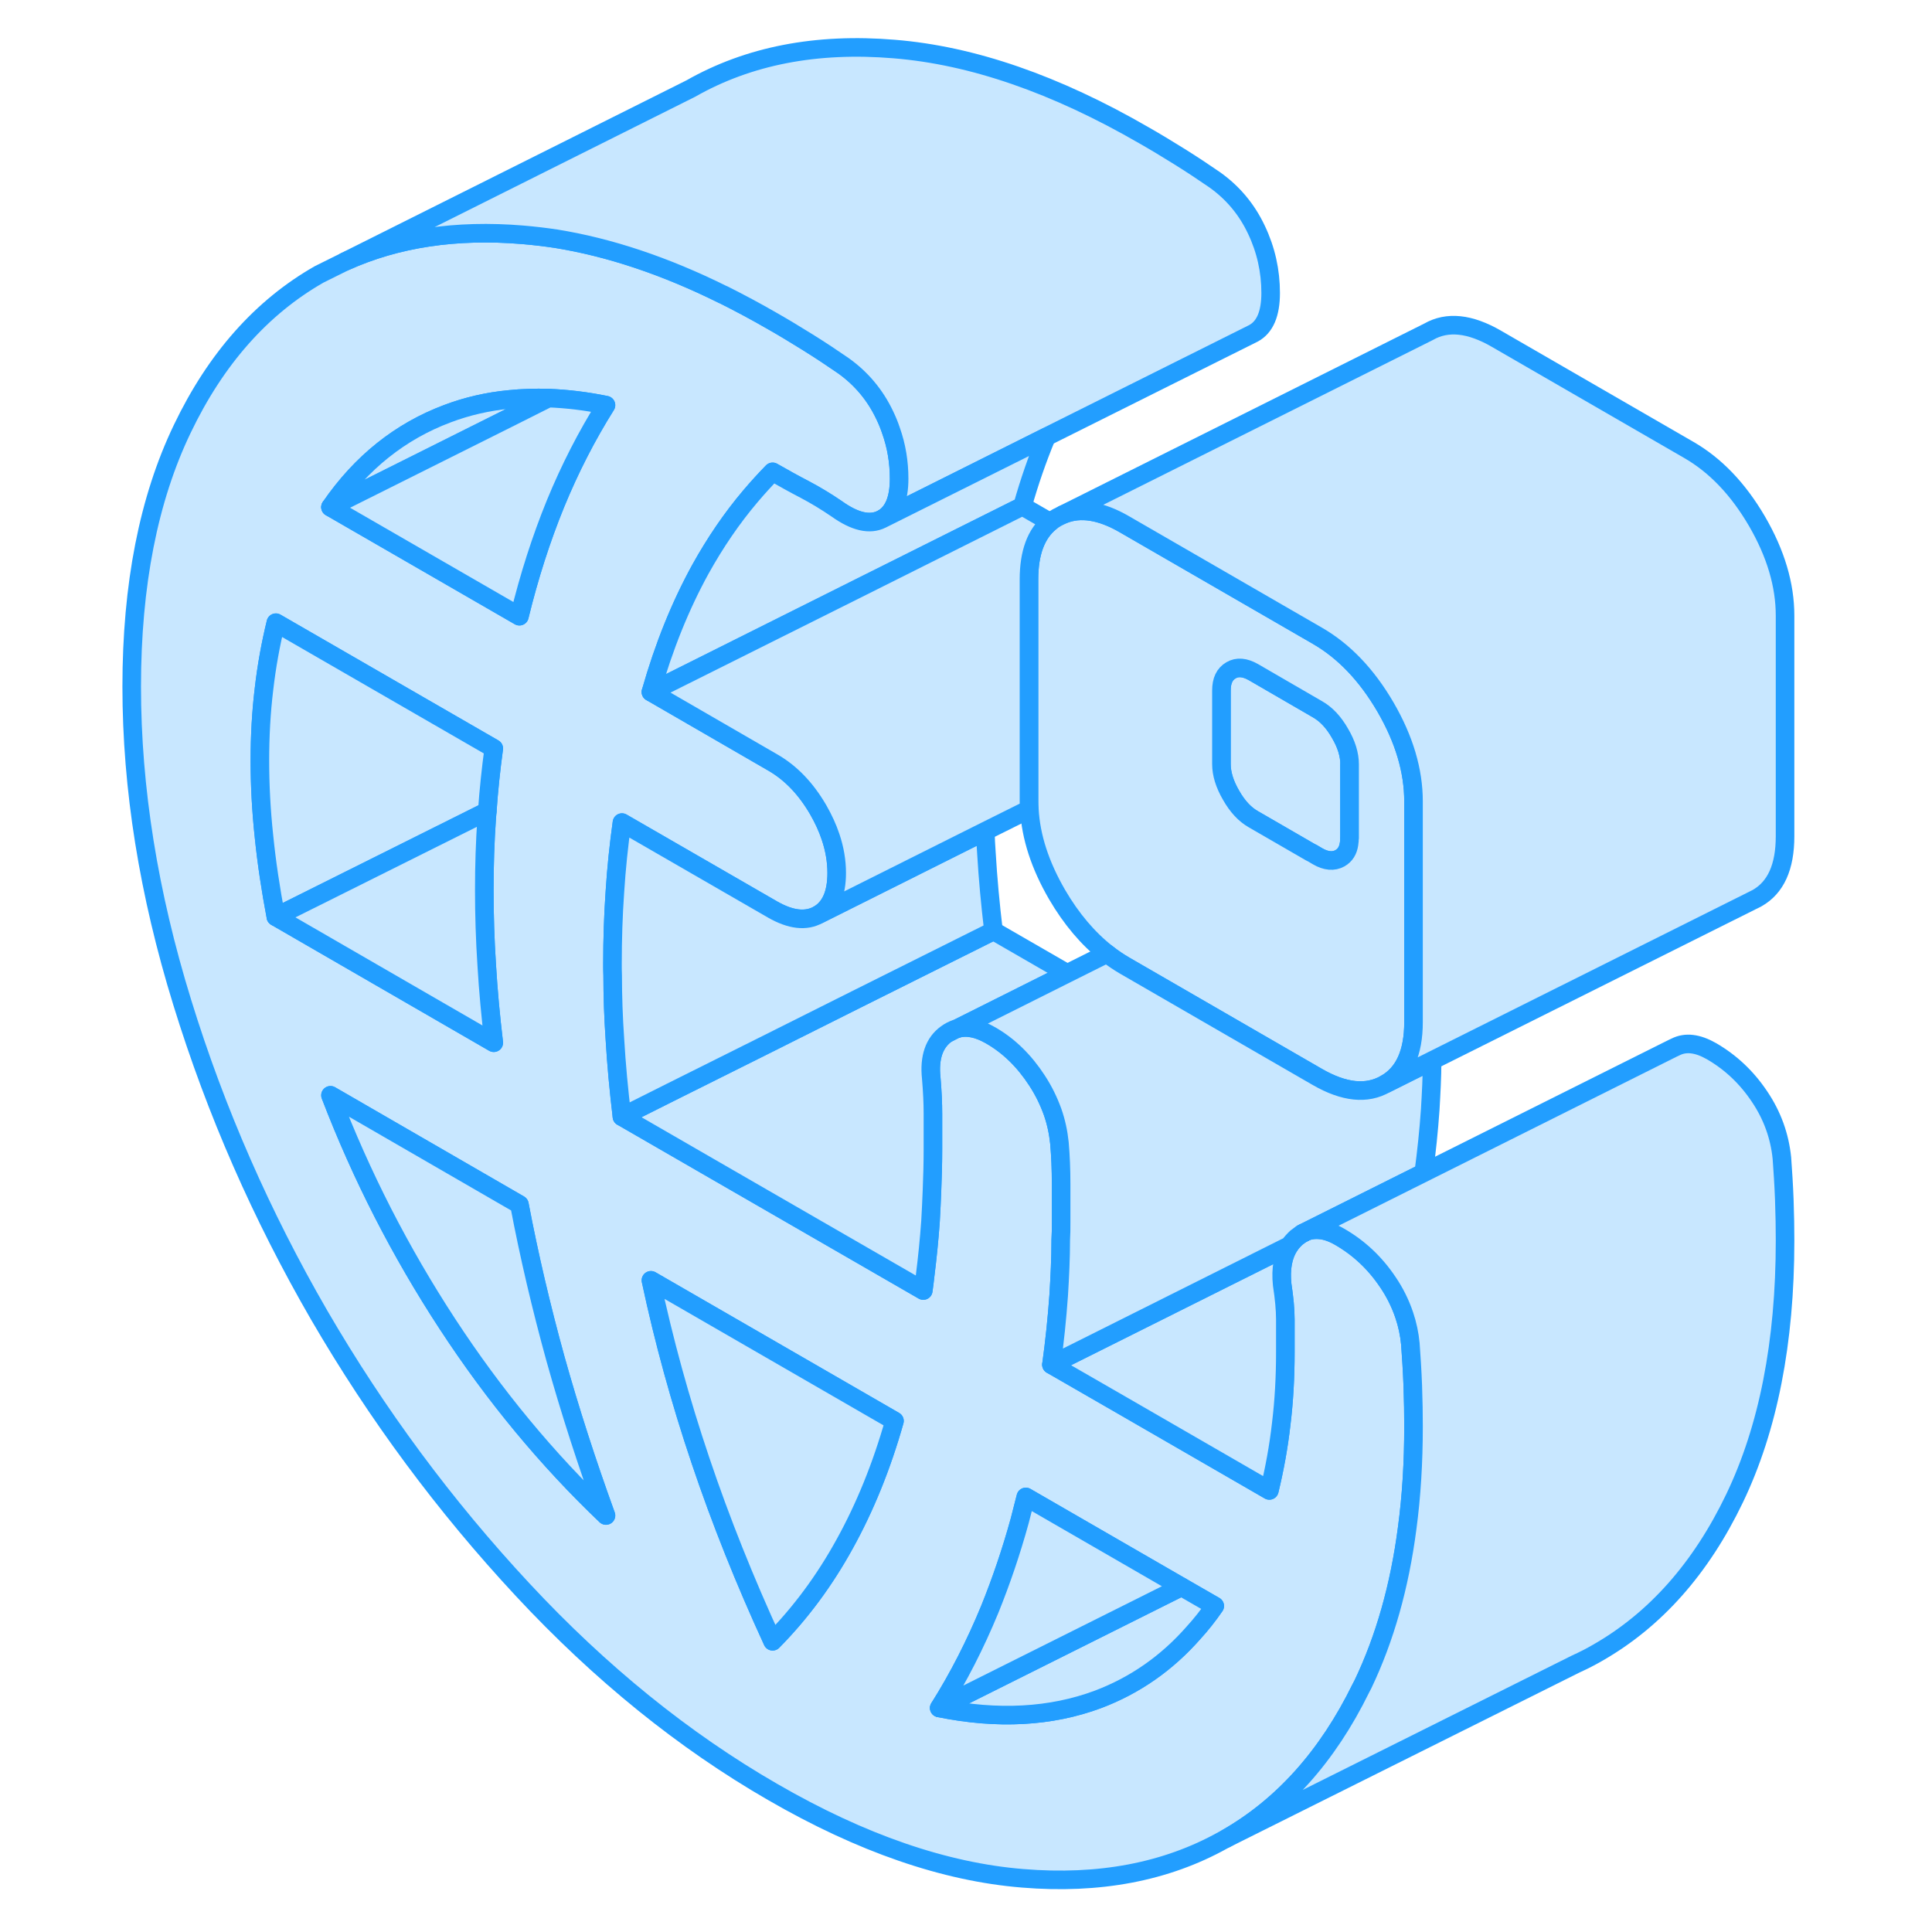 <svg width="48" height="48" viewBox="0 0 94 104" fill="#c8e7ff" xmlns="http://www.w3.org/2000/svg" stroke-width="1px" stroke-linecap="round" stroke-linejoin="round"><path d="M45.95 55.65L46.47 55.39C46.29 55.44 46.11 55.53 45.95 55.65Z" stroke="#229EFF" stroke-linejoin="round"/><path d="M71.05 74.59C71.02 73.78 70.97 73.03 70.92 72.34C70.87 71.81 70.76 71.29 70.59 70.79C70.38 70.17 70.09 69.58 69.71 69.02C69.02 67.99 68.16 67.18 67.12 66.58C66.76 66.37 66.42 66.25 66.11 66.21H66.1C65.92 66.19 65.76 66.19 65.59 66.22C65.44 66.24 65.31 66.29 65.18 66.36C65.04 66.43 64.92 66.52 64.79 66.62C64.65 66.75 64.52 66.89 64.41 67.05C64.06 67.59 63.93 68.29 64.02 69.15C64.13 69.87 64.19 70.5 64.19 71.03V72.81C64.19 74.13 64.12 75.41 63.97 76.64C63.83 77.88 63.61 79.07 63.33 80.23L57.79 77.03L55.4 75.65L51.6 73.46C51.77 72.24 51.9 70.99 51.99 69.72C52.05 68.74 52.1 67.75 52.1 66.74C52.12 66.44 52.12 66.14 52.12 65.84V63.71C52.12 62.95 52.09 62.22 52.03 61.53C51.97 60.95 51.85 60.39 51.66 59.85C51.45 59.27 51.18 58.71 50.82 58.16C50.13 57.1 49.3 56.29 48.32 55.73C47.64 55.34 47.04 55.22 46.5 55.38H46.47L45.95 55.65C45.29 56.12 45.01 56.92 45.13 58.04C45.19 58.74 45.22 59.38 45.22 59.97V61.85C45.22 62.59 45.2 63.33 45.17 64.06C45.15 64.63 45.12 65.19 45.09 65.74C45.02 66.73 44.92 67.71 44.8 68.67C44.77 68.94 44.74 69.2 44.7 69.47L33.52 63.02L28.48 60.11C28.31 58.69 28.18 57.3 28.1 55.93C28.02 54.77 27.98 53.62 27.98 52.5C27.97 52.29 27.97 52.09 27.97 51.89C27.97 50.57 28.01 49.28 28.1 48.01C28.18 46.74 28.31 45.5 28.48 44.28L36.59 48.96C37.57 49.52 38.39 49.61 39.05 49.24C39.71 48.86 40.04 48.11 40.04 46.99C40.04 46.35 39.93 45.7 39.71 45.05C39.55 44.57 39.33 44.09 39.05 43.6C38.39 42.46 37.57 41.6 36.59 41.04L30.04 37.25C30.73 34.82 31.62 32.61 32.71 30.63C33.5 29.21 34.39 27.9 35.39 26.72C35.78 26.26 36.18 25.82 36.59 25.4C37.17 25.73 37.74 26.05 38.32 26.35C38.89 26.65 39.47 27 40.04 27.39C41.02 28.09 41.82 28.27 42.46 27.95C43.09 27.62 43.4 26.89 43.4 25.77C43.4 24.88 43.26 24.01 42.96 23.17C42.87 22.9 42.76 22.63 42.63 22.36C42.11 21.26 41.36 20.37 40.39 19.68C39.81 19.28 39.18 18.86 38.49 18.43C37.8 18 37.17 17.62 36.59 17.29C35.69 16.77 34.81 16.3 33.93 15.86H33.92C30.8 14.31 27.79 13.31 24.93 12.85C24.33 12.76 23.73 12.69 23.14 12.64C19.55 12.34 16.36 12.82 13.57 14.08L12.18 14.77C9.08 16.54 6.62 19.31 4.81 23.09C3 26.86 2.09 31.48 2.09 36.96C2.09 42.44 3 48.1 4.81 53.96C6.62 59.83 9.08 65.43 12.18 70.79C15.29 76.14 18.94 81.07 23.14 85.58C27.33 90.08 31.82 93.71 36.59 96.46C41.36 99.22 45.85 100.77 50.05 101.11C54.16 101.45 57.76 100.77 60.83 99.06L61 98.97C64.04 97.24 66.46 94.54 68.25 90.89C68.29 90.82 68.33 90.74 68.37 90.66C69.54 88.21 70.34 85.41 70.75 82.25C70.98 80.54 71.09 78.71 71.09 76.79C71.09 76.13 71.08 75.4 71.05 74.59ZM9.85 49.35C9.57 47.87 9.35 46.42 9.21 45.02C9.06 43.62 8.99 42.26 8.99 40.94C8.99 39.62 9.06 38.34 9.21 37.1C9.35 35.87 9.57 34.67 9.85 33.52L21.58 40.29C21.43 41.39 21.31 42.52 21.23 43.67L21.2 44.03C21.11 45.3 21.07 46.59 21.07 47.91C21.07 49.23 21.11 50.57 21.2 51.94C21.28 53.31 21.41 54.71 21.58 56.13L9.85 49.35ZM19.08 71.26C16.55 67.39 14.45 63.29 12.79 58.96L22.96 64.84C23.48 67.58 24.13 70.35 24.9 73.14C25.68 75.93 26.59 78.74 27.62 81.58C24.46 78.57 21.61 75.13 19.08 71.26ZM24.9 27.12C24.13 29.01 23.48 31.03 22.96 33.17L22.44 32.87L12.79 27.3C14.45 24.89 16.55 23.22 19.08 22.27C20.14 21.87 21.26 21.61 22.43 21.5C23.11 21.43 23.81 21.41 24.52 21.43H24.53C25.53 21.47 26.55 21.59 27.62 21.81C26.59 23.45 25.68 25.22 24.9 27.12ZM40.47 83.11C39.38 85.09 38.09 86.83 36.59 88.35C35.1 85.11 33.8 81.87 32.71 78.63C31.62 75.4 30.73 72.16 30.04 68.92L43.15 76.49C42.46 78.93 41.56 81.14 40.47 83.11ZM59.25 87.89C57.81 89.53 56.09 90.73 54.1 91.48C51.57 92.42 48.72 92.58 45.56 91.94C46.6 90.29 47.5 88.52 48.28 86.63C48.89 85.12 49.43 83.54 49.89 81.87C50 81.45 50.11 81.01 50.22 80.58L58.6 85.42L60.39 86.45C60.04 86.96 59.66 87.44 59.25 87.89Z" stroke="#229EFF" stroke-linejoin="round"/><path d="M67.64 41.15V45.11C67.64 45.22 67.64 45.32 67.62 45.42C67.57 45.78 67.41 46.04 67.13 46.2C66.79 46.39 66.38 46.36 65.92 46.09L65.65 45.93L65.53 45.87L62.47 44.1C62.01 43.84 61.61 43.41 61.27 42.81C60.92 42.21 60.75 41.65 60.75 41.13V37.17C60.75 36.64 60.92 36.28 61.27 36.08C61.61 35.88 62.01 35.92 62.47 36.18L65.92 38.18C66.38 38.44 66.79 38.87 67.13 39.47C67.48 40.06 67.65 40.62 67.65 41.15H67.64Z" stroke="#229EFF" stroke-linejoin="round"/><path d="M27.62 81.58C24.46 78.57 21.61 75.13 19.08 71.26C16.55 67.39 14.45 63.29 12.79 58.96L22.96 64.84C23.48 67.58 24.13 70.35 24.9 73.14C25.68 75.93 26.59 78.74 27.62 81.58Z" stroke="#229EFF" stroke-linejoin="round"/><path d="M43.15 76.49C42.46 78.93 41.56 81.14 40.47 83.11C39.38 85.09 38.09 86.83 36.59 88.35C35.1 85.11 33.8 81.87 32.71 78.63C31.62 75.4 30.73 72.16 30.04 68.92L43.15 76.49Z" stroke="#229EFF" stroke-linejoin="round"/><path d="M21.58 40.29C21.43 41.39 21.31 42.52 21.23 43.67L9.85 49.35C9.57 47.87 9.35 46.42 9.21 45.02C9.06 43.62 8.99 42.26 8.99 40.94C8.99 39.62 9.06 38.34 9.21 37.1C9.35 35.87 9.57 34.67 9.85 33.52L21.58 40.29Z" stroke="#229EFF" stroke-linejoin="round"/><path d="M21.58 56.13L9.85 49.35L21.23 43.67L21.2 44.03C21.11 45.3 21.07 46.59 21.07 47.91C21.07 49.23 21.11 50.57 21.2 51.94C21.28 53.31 21.41 54.71 21.58 56.13Z" stroke="#229EFF" stroke-linejoin="round"/><path d="M69.58 38.06C68.57 36.33 67.35 35.05 65.91 34.22L55.56 28.24C54.28 27.49 53.16 27.31 52.22 27.7L51.9 27.86C51.77 27.93 51.64 28.02 51.53 28.11C50.77 28.73 50.39 29.76 50.39 31.19V43.07C50.39 43.23 50.39 43.4 50.41 43.56C50.49 45.05 50.99 46.58 51.9 48.15C52.67 49.47 53.57 50.53 54.59 51.33C54.9 51.58 55.22 51.79 55.56 51.99L64.94 57.41L65.91 57.97C67.35 58.8 68.57 58.93 69.58 58.35C70.59 57.78 71.09 56.67 71.09 55.02V43.14C71.09 41.49 70.59 39.8 69.58 38.06ZM67.64 45.11C67.64 45.22 67.64 45.32 67.62 45.42C67.57 45.78 67.41 46.04 67.13 46.2C66.79 46.39 66.38 46.36 65.92 46.09L65.65 45.93L65.53 45.87L62.47 44.1C62.01 43.84 61.61 43.41 61.27 42.81C60.92 42.21 60.75 41.65 60.75 41.13V37.17C60.75 36.64 60.92 36.28 61.27 36.08C61.61 35.88 62.01 35.92 62.47 36.18L65.92 38.18C66.38 38.44 66.79 38.87 67.13 39.47C67.48 40.06 67.65 40.62 67.65 41.15V45.11H67.64Z" stroke="#229EFF" stroke-linejoin="round"/><path d="M45.95 55.65L46.47 55.39C46.29 55.44 46.11 55.53 45.95 55.65Z" stroke="#229EFF" stroke-linejoin="round"/><path d="M24.52 21.43L22.31 22.54L12.79 27.3C14.45 24.89 16.55 23.22 19.08 22.27C20.14 21.87 21.26 21.61 22.43 21.5C23.11 21.43 23.81 21.41 24.52 21.43Z" stroke="#229EFF" stroke-linejoin="round"/><path d="M27.62 21.81C26.59 23.45 25.68 25.22 24.9 27.12C24.13 29.01 23.48 31.03 22.96 33.17L22.44 32.87L12.79 27.3L22.31 22.54L24.52 21.43H24.53C25.53 21.47 26.55 21.59 27.62 21.81Z" stroke="#229EFF" stroke-linejoin="round"/><path d="M63.4 15.77C63.4 16.89 63.09 17.62 62.46 17.95L51.33 23.51L42.46 27.95C43.09 27.62 43.4 26.89 43.4 25.77C43.4 24.88 43.26 24.01 42.96 23.17C42.87 22.9 42.76 22.63 42.63 22.36C42.11 21.26 41.36 20.37 40.39 19.68C39.81 19.28 39.18 18.86 38.49 18.43C37.8 18 37.17 17.62 36.59 17.29C35.69 16.77 34.81 16.3 33.93 15.86H33.92C30.8 14.31 27.79 13.31 24.93 12.85C24.33 12.76 23.73 12.69 23.14 12.64C19.55 12.34 16.36 12.82 13.57 14.08L32.18 4.77C35.29 3 38.94 2.29 43.14 2.64C47.33 2.98 51.82 4.53 56.59 7.29C57.17 7.62 57.8 8 58.49 8.43C59.18 8.86 59.81 9.28 60.39 9.68C61.36 10.37 62.11 11.26 62.63 12.36C63.15 13.45 63.4 14.59 63.4 15.77Z" stroke="#229EFF" stroke-linejoin="round"/><path d="M51.33 23.52C50.84 24.7 50.41 25.94 50.04 27.25L41.43 31.55L30.04 37.25C30.73 34.82 31.62 32.61 32.71 30.63C33.5 29.21 34.39 27.9 35.39 26.72C35.78 26.26 36.18 25.82 36.59 25.4C37.17 25.73 37.74 26.05 38.32 26.35C38.89 26.65 39.47 27 40.04 27.39C41.02 28.09 41.82 28.27 42.46 27.95L51.33 23.52Z" stroke="#229EFF" stroke-linejoin="round"/><path d="M52.45 52.4L46.5 55.38H46.47C46.29 55.44 46.11 55.53 45.95 55.65C45.29 56.12 45.01 56.92 45.13 58.04C45.19 58.74 45.22 59.38 45.22 59.97V61.85C45.22 62.59 45.2 63.33 45.17 64.06C45.15 64.63 45.12 65.19 45.09 65.74C45.02 66.73 44.92 67.71 44.8 68.67C44.77 68.94 44.74 69.2 44.7 69.47L33.52 63.02L28.48 60.11L31.07 58.81L36.14 56.28L41.13 53.78L48.48 50.11L52.45 52.4Z" stroke="#229EFF" stroke-linejoin="round"/><path d="M60.39 86.45C60.04 86.96 59.66 87.44 59.25 87.89C57.81 89.53 56.09 90.73 54.1 91.48C51.57 92.42 48.72 92.58 45.56 91.94L56.56 86.44L58.6 85.42L60.39 86.45Z" stroke="#229EFF" stroke-linejoin="round"/><path d="M58.6 85.42L56.56 86.44L45.56 91.94C46.6 90.29 47.5 88.52 48.28 86.63C48.89 85.12 49.43 83.54 49.89 81.87C50 81.45 50.11 81.01 50.22 80.58L58.6 85.42Z" stroke="#229EFF" stroke-linejoin="round"/><path d="M48.48 50.11L41.13 53.78L36.14 56.28L31.07 58.81L28.48 60.11C28.31 58.69 28.18 57.3 28.1 55.93C28.02 54.77 27.98 53.62 27.98 52.5C27.97 52.29 27.97 52.09 27.97 51.89C27.97 50.57 28.01 49.28 28.1 48.01C28.18 46.74 28.31 45.5 28.48 44.28L36.59 48.96C37.57 49.52 38.39 49.61 39.05 49.24L48.04 44.74C48.05 45.13 48.07 45.53 48.1 45.93C48.18 47.3 48.31 48.69 48.48 50.11Z" stroke="#229EFF" stroke-linejoin="round"/><path d="M64.02 69.15C64.13 69.87 64.19 70.5 64.19 71.03V72.81C64.19 74.13 64.12 75.41 63.97 76.64C63.83 77.88 63.61 79.07 63.33 80.23L57.79 77.03L55.4 75.65L51.6 73.46L54.02 72.25L62.71 67.91L64.41 67.06C64.06 67.59 63.93 68.29 64.02 69.15Z" stroke="#229EFF" stroke-linejoin="round"/><path d="M72.09 57.1C72.09 57.99 72.04 58.85 71.99 59.72C71.91 60.88 71.79 62.01 71.64 63.13L65.18 66.36C65.04 66.43 64.92 66.52 64.79 66.62C64.65 66.75 64.52 66.89 64.41 67.05L62.71 67.9L54.02 72.25L51.6 73.46C51.77 72.24 51.9 70.99 51.99 69.72C52.05 68.74 52.1 67.75 52.1 66.74C52.12 66.44 52.12 66.14 52.12 65.84V63.71C52.12 62.95 52.09 62.22 52.03 61.53C51.97 60.95 51.85 60.39 51.66 59.85C51.45 59.27 51.18 58.71 50.82 58.16C50.13 57.1 49.3 56.29 48.32 55.73C47.64 55.34 47.04 55.22 46.5 55.38L52.45 52.4L54.59 51.33C54.9 51.58 55.22 51.79 55.56 51.99L64.94 57.41L65.91 57.97C67.35 58.8 68.57 58.93 69.58 58.35L72.09 57.1Z" stroke="#229EFF" stroke-linejoin="round"/><path d="M91.09 66.79C91.09 72.27 90.18 76.89 88.37 80.66C86.56 84.43 84.1 87.2 81 88.97C80.62 89.19 80.23 89.39 79.83 89.57L61 98.97C64.04 97.24 66.46 94.54 68.25 90.89C68.29 90.82 68.33 90.74 68.37 90.66C69.54 88.21 70.34 85.41 70.75 82.25C70.98 80.54 71.09 78.71 71.09 76.79C71.09 76.13 71.08 75.4 71.05 74.59C71.02 73.78 70.97 73.03 70.92 72.34C70.87 71.81 70.76 71.29 70.59 70.79C70.38 70.17 70.09 69.58 69.71 69.02C69.02 67.99 68.16 67.18 67.12 66.58C66.76 66.37 66.42 66.25 66.11 66.21H66.1C65.92 66.19 65.76 66.19 65.59 66.22C65.44 66.24 65.31 66.29 65.18 66.36L71.64 63.13L85.02 56.44L85.19 56.36C85.74 56.08 86.38 56.16 87.12 56.58C88.16 57.18 89.02 57.99 89.71 59.02C90.4 60.04 90.8 61.15 90.92 62.34C90.97 63.03 91.02 63.78 91.05 64.59C91.08 65.4 91.09 66.13 91.09 66.79Z" stroke="#229EFF" stroke-linejoin="round"/><path d="M50.39 43.07C50.39 43.23 50.39 43.4 50.41 43.56L48.04 44.74L39.05 49.24C39.71 48.86 40.04 48.11 40.04 46.99C40.04 46.35 39.93 45.7 39.71 45.05C39.55 44.57 39.33 44.09 39.05 43.6C38.39 42.46 37.57 41.6 36.59 41.04L30.04 37.25L41.43 31.56L50.04 27.25L51.53 28.11C50.77 28.73 50.39 29.76 50.39 31.19V43.07Z" stroke="#229EFF" stroke-linejoin="round"/><path d="M91.09 33.14V45.02C91.09 46.67 90.59 47.78 89.58 48.35L89.26 48.51L72.09 57.09L69.58 58.35C70.59 57.78 71.09 56.67 71.09 55.02V43.14C71.09 41.49 70.59 39.8 69.58 38.06C68.57 36.33 67.35 35.05 65.91 34.22L55.56 28.24C54.28 27.49 53.16 27.31 52.22 27.7L71.9 17.86C72.91 17.28 74.13 17.41 75.56 18.24L85.91 24.22C87.35 25.05 88.57 26.33 89.58 28.06C90.59 29.8 91.09 31.49 91.09 33.14Z" stroke="#229EFF" stroke-linejoin="round"/><path d="M65.18 66.36L65.09 66.4" stroke="#229EFF" stroke-linejoin="round"/></svg>